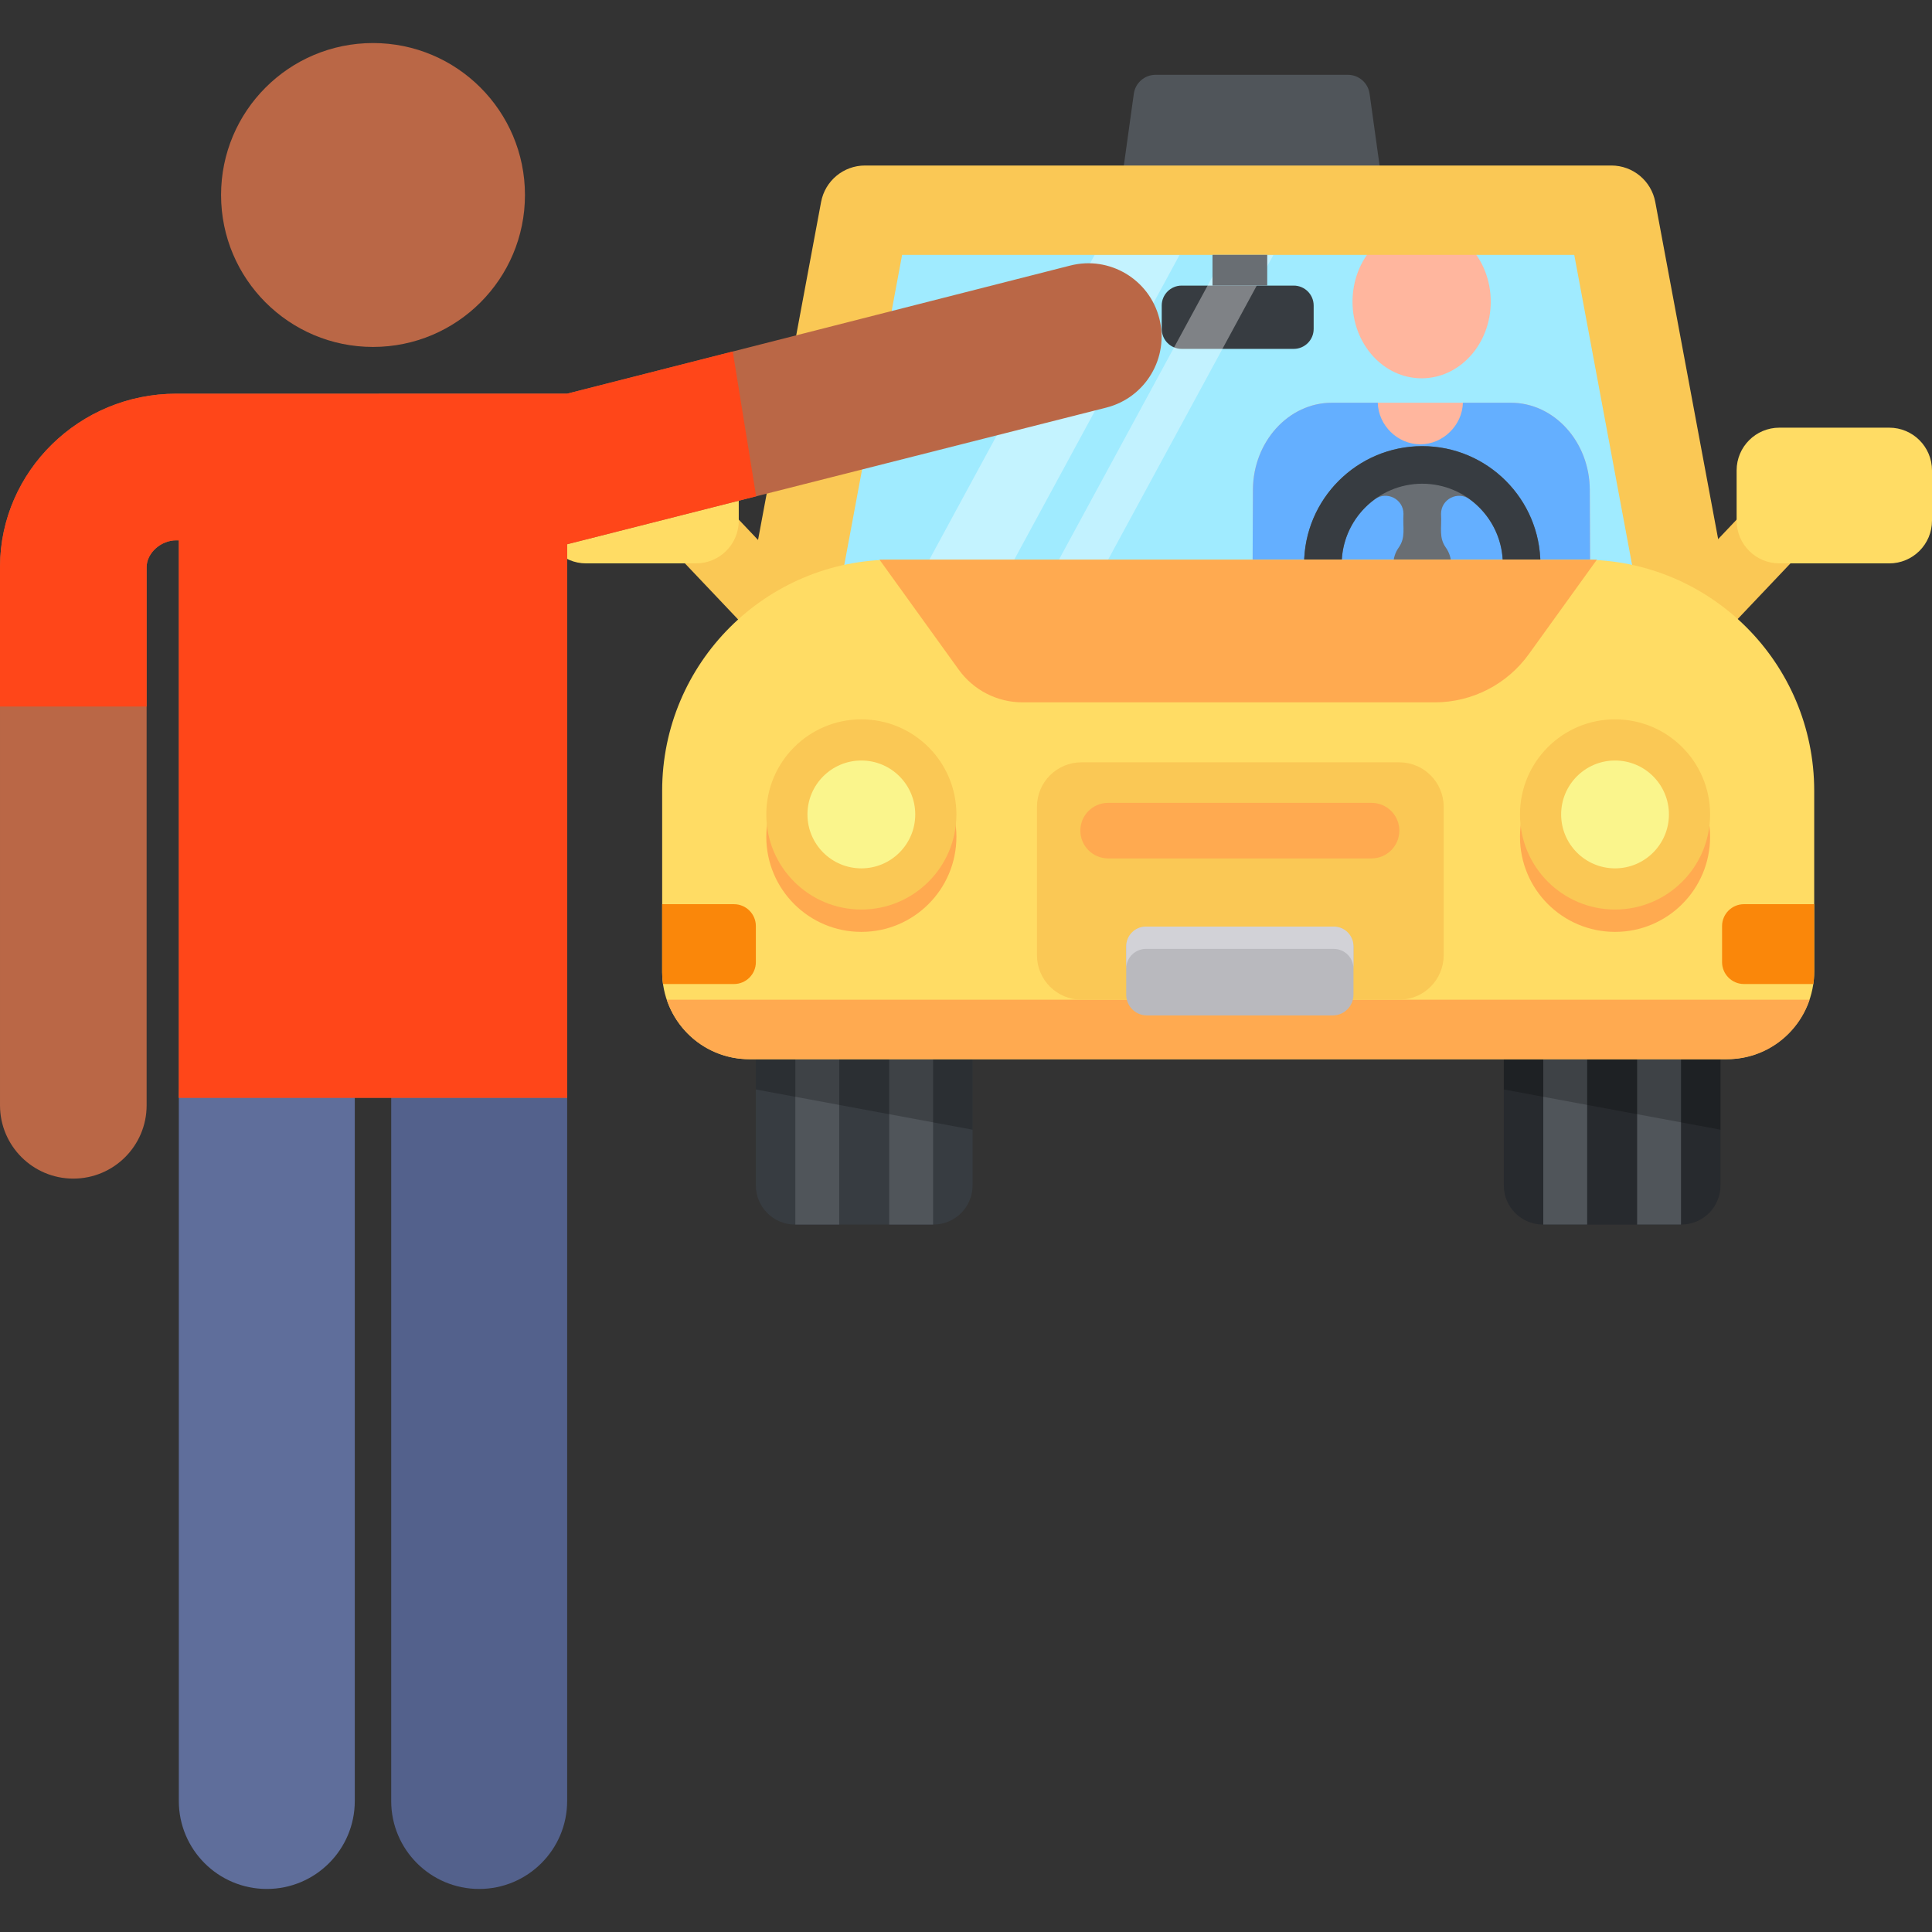 <?xml version="1.0" encoding="iso-8859-1"?>
<!-- Generator: Adobe Illustrator 19.0.0, SVG Export Plug-In . SVG Version: 6.00 Build 0)  -->
<svg version="1.1" id="Capa_1" xmlns="http://www.w3.org/2000/svg" xmlns:xlink="http://www.w3.org/1999/xlink" x="0px" y="0px"
	 viewBox="0 0 512.001 512.001" style="enable-background:new 0 0 512.001 512.001;" xml:space="preserve">
<rect x="0" y="0" width="512.001" height="512.001" fill="#333333" stroke="none"/>
<path style="fill:#50555A;" d="M367.272,55.839h-71.11l4.314-31c0.4-2.873,2.856-5.011,5.757-5.011H357.2
	c2.9,0,5.357,2.138,5.757,5.011L367.272,55.839z"/>
<polygon style="fill:#A0EBFF;" points="445.836,159.544 210.499,159.544 228.263,54.873 428.073,54.873 "/>
<g>
	<ellipse style="fill:#FFB69E;" cx="376.748" cy="79.954" rx="18.317" ry="20.303"/>
	<path style="fill:#FFB69E;" d="M421.311,129.798c-0.057-12.72-9.44-23.067-20.915-23.067c-15.811,0-31.636,0-47.446,0
		c-11.475,0-20.858,10.348-20.914,23.067l-0.076,18.475h89.429L421.311,129.798z"/>
</g>
<path style="fill:#64AFFF;" d="M421.311,129.798c-0.057-12.72-9.44-23.068-20.915-23.068h-12.712
	c-0.155,5.982-5.27,11.018-11.28,11.018c-6.033,0-11.126-5.015-11.28-11.018H352.95c-11.475,0-20.858,10.348-20.914,23.067
	l-0.076,18.475h89.429L421.311,129.798z"/>
<path style="fill:#373C41;" d="M342.85,92.459h-29.697c-2.918,0-5.284-2.366-5.284-5.284v-6.203c0-2.918,2.366-5.284,5.284-5.284
	h29.698c2.918,0,5.284,2.366,5.284,5.284v6.203C348.134,90.094,345.768,92.459,342.85,92.459z"/>
<g style="opacity:0.38;">
	<polygon style="fill:#FFFFFF;" points="312.606,67.538 290.105,67.538 246.287,148.311 268.788,148.311 	"/>
</g>
<g style="opacity:0.36;">
	<polygon style="fill:#FFFFFF;" points="337.476,67.538 324.449,67.538 280.631,148.311 293.658,148.311 	"/>
</g>
<path style="fill:#373C41;" d="M210.683,324.521c-5.727,0-10.37-4.643-10.37-10.37v-83.892c0-15.859,12.856-28.714,28.714-28.714
	s28.714,12.855,28.714,28.714v83.892c0,5.727-4.643,10.37-10.37,10.37H210.683z"/>
<path style="fill:#272A2E;" d="M408.892,324.521c-5.727,0-10.37-4.643-10.37-10.37v-86.183c0-14.594,12.855-26.423,28.714-26.423
	c15.859,0,28.714,11.83,28.714,26.423v86.183c0,5.727-4.643,10.37-10.37,10.37H408.892z"/>
<g>
	<rect x="210.774" y="280.692" style="fill:#50555A;" width="11.629" height="43.827"/>
	<rect x="235.644" y="280.692" style="fill:#50555A;" width="11.629" height="43.827"/>
	<rect x="408.986" y="280.692" style="fill:#50555A;" width="11.629" height="43.827"/>
	<rect x="433.857" y="280.692" style="fill:#50555A;" width="11.629" height="43.827"/>
</g>
<path style="fill:#FAC855;" d="M208.57,173.674c-2.428,0-4.85-0.958-6.652-2.858l-25.577-26.968
	c-3.483-3.673-3.33-9.474,0.343-12.958c3.674-3.484,9.475-3.33,12.959,0.343l25.577,26.968c3.483,3.673,3.33,9.474-0.343,12.958
	C213.103,172.84,210.834,173.674,208.57,173.674z"/>
<path style="fill:#FFDC64;" d="M155.334,149.305h29.114c6.258,0,11.332-5.073,11.332-11.332V124.67
	c0-6.258-5.073-11.332-11.332-11.332h-29.114c-6.258,0-11.332,5.073-11.332,11.332v13.303
	C144.002,144.233,149.076,149.305,155.334,149.305z"/>
<path style="fill:#FAC855;" d="M441.13,171.159c-3.673-3.483-3.827-9.285-0.344-12.958l25.576-26.968
	c3.483-3.673,9.285-3.827,12.958-0.343c3.673,3.483,3.827,9.285,0.344,12.958l-25.576,26.968
	C450.604,174.488,444.801,174.642,441.13,171.159z"/>
<path style="fill:#FFDC64;" d="M500.669,149.305h-29.114c-6.258,0-11.332-5.073-11.332-11.332V124.67
	c0-6.258,5.073-11.332,11.332-11.332h29.114c6.258,0,11.332,5.073,11.332,11.332v13.303
	C512.001,144.233,506.928,149.305,500.669,149.305z"/>
<path style="fill:#FAC855;" d="M460.023,168.027c1.356,7.275-4.23,14.01-11.638,14.01H207.877c-3.52,0-6.858-1.567-9.106-4.274
	c-2.249-2.708-3.178-6.275-2.532-9.736l21.358-114.498c1.046-5.605,5.937-9.668,11.638-9.668h197.792
	c5.702,0,10.593,4.064,11.638,9.668L460.023,168.027z M222.129,158.358h212.005l-16.941-90.82H239.07L222.129,158.358z"/>
<path style="fill:#696E73;" d="M376.913,118.231c-17.267,0-31.314,14.048-31.314,31.315c0,17.267,14.048,31.314,31.314,31.314
	c17.267,0,31.315-14.048,31.315-31.314C408.228,132.279,394.18,118.231,376.913,118.231z M376.913,170.901
	c-11.776,0-21.355-9.579-21.355-21.355c0-7.08,3.467-13.357,8.792-17.237c3.137-2.287,7.583-0.06,7.583,3.86
	c-0.221,3.836,0.654,6.228-1.284,8.973c-0.879,1.245-1.396,2.764-1.396,4.404c0,2.328,1.043,4.41,2.681,5.815v5.199h9.959v-5.198
	c1.639-1.405,2.682-3.486,2.682-5.815c0-1.641-0.517-3.159-1.397-4.405c-1.94-2.747-1.065-5.18-1.284-8.973
	c0-3.901,4.441-6.151,7.583-3.86c5.325,3.88,8.792,10.157,8.792,17.237C398.268,161.321,388.689,170.901,376.913,170.901z"/>
<path style="fill:#373C41;" d="M376.913,180.86c-17.267,0-31.315-14.048-31.315-31.314c0-17.267,14.048-31.314,31.315-31.314
	s31.314,14.048,31.314,31.314S394.18,180.86,376.913,180.86z M376.913,128.191c-11.776,0-21.355,9.579-21.355,21.355
	s9.58,21.355,21.355,21.355c11.776,0,21.355-9.579,21.355-21.355S388.689,128.191,376.913,128.191z"/>
<g style="opacity:0.22;">
	<path d="M257.74,299.378v-69.119c0-15.859-12.856-28.714-28.714-28.714s-28.714,12.856-28.714,28.714v58.46L257.74,299.378z"/>
	<path d="M455.951,299.378v-69.119c0-15.859-12.855-28.714-28.714-28.714c-15.859,0-28.714,12.856-28.714,28.714v58.46
		L455.951,299.378z"/>
</g>
<path style="fill:#FFDC64;" d="M480.784,257.421c0,12.853-10.419,23.273-23.273,23.273h-258.87
	c-12.792,0-23.162-10.37-23.162-23.162v-47.966c0-33.83,27.425-61.255,61.255-61.255h182.794c33.83,0,61.255,27.425,61.255,61.255
	v47.855H480.784z"/>
<path style="fill:#FFAA50;" d="M176.714,264.93c3.035,9.15,11.614,15.765,21.785,15.765h259.266c10.171,0,18.75-6.615,21.785-15.765
	H176.714z"/>
<path style="fill:#FAC855;" d="M370.802,264.93h-84.209c-6.511,0-11.789-5.278-11.789-11.789v-39.332
	c0-6.511,5.278-11.789,11.789-11.789h84.209c6.511,0,11.789,5.278,11.789,11.789v39.332
	C382.591,259.651,377.313,264.93,370.802,264.93z"/>
<g>
	<ellipse style="fill:#FFAA50;" cx="228.267" cy="221.759" rx="25.191" ry="25.201"/>
	<ellipse style="fill:#FFAA50;" cx="428.003" cy="221.759" rx="25.191" ry="25.201"/>
</g>
<g>
	<ellipse style="fill:#FAC855;" cx="228.267" cy="215.834" rx="25.191" ry="25.201"/>
	<ellipse style="fill:#FAC855;" cx="428.003" cy="215.834" rx="25.191" ry="25.201"/>
</g>
<path style="fill:#B9B9BE;" d="M353.176,269.105h-49.211c-3.041,0-5.507-2.466-5.507-5.507v-12.539c0-3.041,2.466-5.507,5.507-5.507
	h49.211c3.041,0,5.507,2.466,5.507,5.507v12.539C358.685,266.639,356.219,269.105,353.176,269.105z"/>
<path style="fill:#D2D2D7;" d="M353.468,245.551h-49.794c-2.881,0-5.216,2.335-5.216,5.216v5.921c0-2.881,2.336-5.216,5.216-5.216
	h49.794c2.881,0,5.216,2.335,5.216,5.216v-5.921C358.685,247.886,356.349,245.551,353.468,245.551z"/>
<g>
	<ellipse style="fill:#FAF58C;" cx="428.003" cy="215.834" rx="14.282" ry="14.29"/>
	<ellipse style="fill:#FAF58C;" cx="228.267" cy="215.834" rx="14.282" ry="14.29"/>
</g>
<g>
	<path style="fill:#FFAA50;" d="M363.477,212.764h-69.811c-4.066,0-7.362,3.296-7.362,7.362c0,4.066,3.296,7.362,7.362,7.362h69.812
		c4.066,0,7.362-3.296,7.362-7.362C370.839,216.06,367.542,212.764,363.477,212.764z"/>
	<path style="fill:#FFAA50;" d="M405.144,173.368c-5.771,8.012-15.043,12.761-24.917,12.761H270.989
		c-6.706,0-13.003-3.225-16.921-8.666l-20.996-29.152h190.121L405.144,173.368z"/>
</g>
<g>
	<path style="fill:#FA870A;" d="M194.503,260.778c3.208,0,5.809-2.6,5.809-5.808v-9.542c0-3.208-2.6-5.808-5.809-5.808h-19.024
		v18.056c0,1.053,0.077,2.087,0.215,3.103H194.503z"/>
	<path style="fill:#FA870A;" d="M462.174,239.618c-3.208,0-5.808,2.6-5.808,5.808v9.542c0,3.208,2.6,5.808,5.808,5.808h18.396
		c0.137-1.015,0.214-2.05,0.214-3.103v-18.056L462.174,239.618L462.174,239.618z"/>
</g>
<rect x="321.323" y="67.533" style="fill:#696E73;" width="14.507" height="8.151"/>
<path style="fill:#5F6E9B;" d="M70.705,500.594c12.876,0,23.315-10.438,23.315-23.315V290.924c0-12.876-10.438-23.315-23.315-23.315
	S47.39,278.048,47.39,290.924V477.28C47.39,490.156,57.829,500.594,70.705,500.594z"/>
<path style="fill:#53618C;" d="M126.986,500.594c12.876,0,23.315-10.438,23.315-23.315V290.924
	c0-12.876-10.438-23.315-23.315-23.315s-23.315,10.438-23.315,23.315V477.28C103.671,490.156,114.11,500.594,126.986,500.594z"/>
<g>
	<circle style="fill:#BA6746;" cx="98.852" cy="51.675" r="40.268"/>
	<path style="fill:#BA6746;" d="M307.235,84.401c-2.646-10.393-13.215-16.675-23.608-14.025L150.291,104.33
		c-109.825,0.008-37.139,0.002-103.595,0.004c-25.62,0-46.567,20.522-46.695,45.747c0,0.032,0,0.064,0,0.097v142.736
		c0,10.73,8.698,19.429,19.429,19.429c10.73,0,19.429-8.699,19.429-19.429V150.243c0.041-3.695,3.766-7.051,7.837-7.051h0.695
		v147.733h102.91V144.232c0,0,43.671-11.1,142.908-36.221C303.602,105.363,309.881,94.794,307.235,84.401z"/>
</g>
<path style="fill:#FF4619;" d="M194.191,93.151L150.29,104.33c-109.825,0.008-37.139,0.002-103.595,0.004
	c-25.62,0-46.567,20.522-46.695,45.747c0,0.032,0,0.064,0,0.097v37.062h38.858v-36.998c0.041-3.695,3.766-7.051,7.837-7.051h0.695
	v147.733H150.3V144.232c0,0,15.838-4.026,50.09-12.709L194.191,93.151z"/>
<g>
</g>
<g>
</g>
<g>
</g>
<g>
</g>
<g>
</g>
<g>
</g>
<g>
</g>
<g>
</g>
<g>
</g>
<g>
</g>
<g>
</g>
<g>
</g>
<g>
</g>
<g>
</g>
<g>
</g>
</svg>
